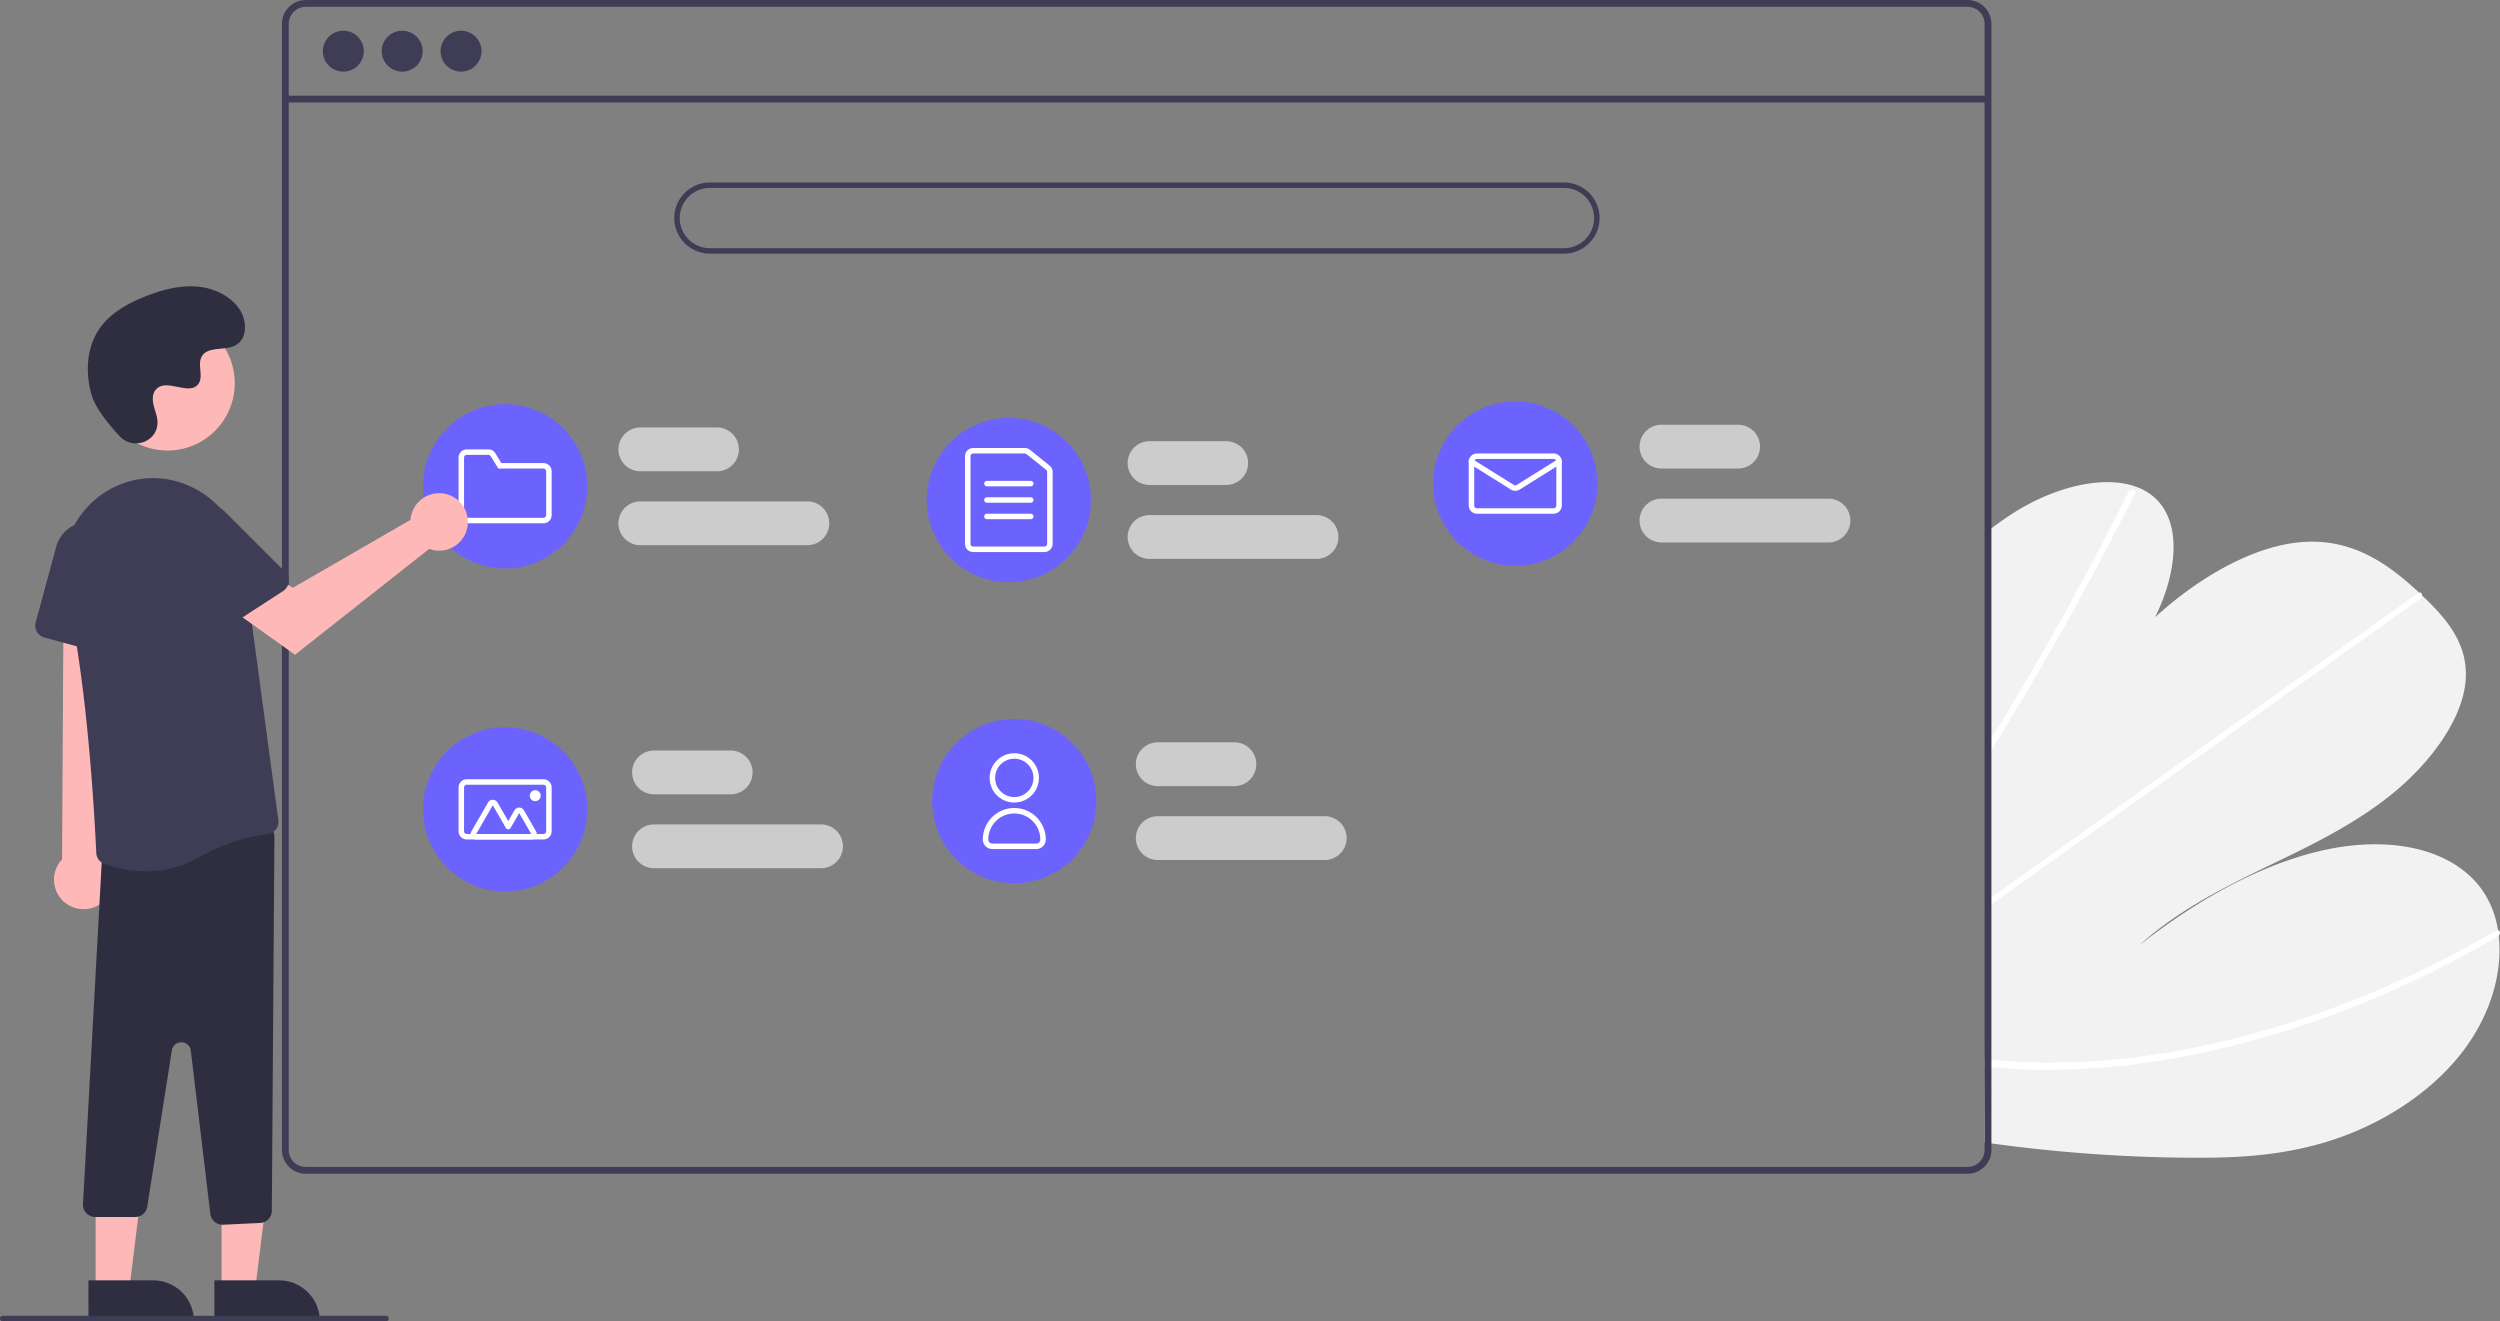<svg id="aaba0e37-9041-4e47-99c0-3bc98a69ed5f"
     data-name="Layer 1"
     xmlns="http://www.w3.org/2000/svg"
     width="913.214"
     height="482.652"
     viewBox="0 0 913.214 482.652"
>
  <rect x="0" y="0" width="913.214" height="482.652" fill="#808080" stroke="none"/>
  <path d="M942.032,631.563a554.592,554.592,0,0,1-71.262-5.228c-.829-.115-1.659-.239-2.488-.354l1.248-223.276c.824-.656,1.657-1.301,2.501-1.926,2.792-2.085,5.663-4.038,8.633-5.832,14.308-8.62,31.061-12.567,42.619-8.612l.18.071a20.281,20.281,0,0,1,6.878,3.958c10.15,9.017,8.458,27.248.265,43.792,16.243-14.839,36.739-26.655,55.035-27.553,17.845-.88,30.593,8.451,41.427,18.572.358.332.706.664,1.054.996.179.161.348.332.527.493,8.256,7.896,16.395,17.102,15.41,30.427-1.082,14.614-13.322,30.816-27.586,42.177-14.254,11.36-30.446,18.91-46.249,26.562-15.793,7.662-31.99,15.951-45.489,28.246,21.063-16.653,45.029-30.079,68.337-35.039s45.694-.595,56.671,14.247a34.713,34.713,0,0,1,6.135,15.205c.106.64.193,1.291.269,1.951,1.563,13.739-3.188,30.143-14.547,44.1-12.506,15.37-31.046,26.027-48.646,31.329C975.355,631.169,958.412,631.735,942.032,631.563Z"
        transform="translate(-143.393 -208.674)"
        fill="#f2f2f2"
  />
  <path d="M869.068,485.483l.024-4.269q1.271-2.033,2.513-4.086c.535-.847,1.05-1.704,1.574-2.562q12.974-21.243,24.889-42.751,11.925-21.489,22.752-43.194a1.789,1.789,0,0,1,2.046-1.029.516.516,0,0,1,.15.071c.379.202.536.653.213,1.311-.89,1.775-1.78,3.56-2.69,5.335q-11.012,21.764-23.123,43.342-12.106,21.563-25.28,42.879c-.182.299-.373.598-.555.897C870.743,482.782,869.905,484.128,869.068,485.483Z"
        transform="translate(-143.393 -208.674)"
        fill="#fff"
  />
  <path d="M868.76,540.532l.015-2.64c.833-.595,1.667-1.181,2.5-1.776q29.428-20.985,58.855-41.962,48.178-34.351,96.355-68.682a1.7,1.7,0,0,1,.582-.297c.711-.196,1.128.327,1.054.996a2.006,2.006,0,0,1-.888,1.395q-27.018,19.259-54.016,38.509-47.937,34.173-95.863,68.336c-2.028,1.449-4.066,2.897-6.094,4.346C870.427,539.352,869.593,539.947,868.76,540.532Z"
        transform="translate(-143.393 -208.674)"
        fill="#fff"
  />
  <path d="M884.092,599.349c-4.449-.135-8.828-.429-13.166-.814q-1.244-.112-2.489-.224l.015-2.77c.829.085,1.659.169,2.489.244,6.267.585,12.605,1.001,19.114,1.057a266.656,266.656,0,0,0,53.75-5.25,334.666,334.666,0,0,0,55.842-16.259,383.494,383.494,0,0,0,55.25-26.601,1.476,1.476,0,0,1,.981-.245c.789.114,1.024,1.165.269,1.951a2.293,2.293,0,0,1-.502.397q-3.296,1.917-6.611,3.763A383.226,383.226,0,0,1,993.591,580.061a333.08,333.08,0,0,1-55.926,15.157A263.074,263.074,0,0,1,884.092,599.349Z"
        transform="translate(-143.393 -208.674)"
        fill="#fff"
  />
  <path d="M862.096,208.674h-607a8.728,8.728,0,0,0-8.72,8.72V628.714a8.728,8.728,0,0,0,8.72,8.72h607a8.712,8.712,0,0,0,6.63-3.06,2.046,2.046,0,0,0,.19-.24,8.167,8.167,0,0,0,1.25-2.11,8.507,8.507,0,0,0,.66-3.31V217.394A8.73,8.73,0,0,0,862.096,208.674Zm6.24,420.04a6.175,6.175,0,0,1-1.03,3.42,6.446,6.446,0,0,1-2.36,2.12,6.184,6.184,0,0,1-2.85.69h-607a6.238,6.238,0,0,1-6.23-6.23V217.394a6.238,6.238,0,0,1,6.23-6.23h607a6.239,6.239,0,0,1,6.24,6.23Z"
        transform="translate(-143.393 -208.674)"
        fill="#3f3d56"
  />
  <rect x="104.226"
        y="34.949"
        width="621.957"
        height="2.493"
        fill="#3f3d56"
  />
  <circle cx="125.415"
          cy="18.696"
          r="7.478"
          fill="#3f3d56"
  />
  <circle cx="146.916"
          cy="18.696"
          r="7.478"
          fill="#3f3d56"
  />
  <circle cx="168.416"
          cy="18.696"
          r="7.478"
          fill="#3f3d56"
  />
  <path d="M714.696,301.326h-312a13,13,0,0,1,0-26h312a13,13,0,0,1,0,26Zm-312-24a11,11,0,0,0,0,22h312a11,11,0,0,0,0-22Z"
        transform="translate(-143.393 -208.674)"
        fill="#3f3d56"
  />
  <path d="M405.302,380.826h-28a8,8,0,0,1,0-16h28a8,8,0,0,1,0,16Z"
        transform="translate(-143.393 -208.674)"
        fill="#ccc"
  />
  <path d="M438.302,407.826h-61a8,8,0,0,1,0-16h61a8,8,0,0,1,0,16Z"
        transform="translate(-143.393 -208.674)"
        fill="#ccc"
  />
  <path d="M410.302,498.826h-28a8,8,0,0,1,0-16h28a8,8,0,0,1,0,16Z"
        transform="translate(-143.393 -208.674)"
        fill="#ccc"
  />
  <path d="M443.302,525.826h-61a8,8,0,0,1,0-16h61a8,8,0,1,1,0,16Z"
        transform="translate(-143.393 -208.674)"
        fill="#ccc"
  />
  <path d="M594.302,495.826h-28a8,8,0,0,1,0-16h28a8,8,0,0,1,0,16Z"
        transform="translate(-143.393 -208.674)"
        fill="#ccc"
  />
  <path d="M627.302,522.826h-61a8,8,0,1,1,0-16h61a8,8,0,1,1,0,16Z"
        transform="translate(-143.393 -208.674)"
        fill="#ccc"
  />
  <path d="M591.302,385.826h-28a8,8,0,0,1,0-16h28a8,8,0,0,1,0,16Z"
        transform="translate(-143.393 -208.674)"
        fill="#ccc"
  />
  <path d="M624.302,412.826h-61a8,8,0,0,1,0-16h61a8,8,0,0,1,0,16Z"
        transform="translate(-143.393 -208.674)"
        fill="#ccc"
  />
  <path d="M778.302,379.826h-28a8,8,0,0,1,0-16h28a8,8,0,0,1,0,16Z"
        transform="translate(-143.393 -208.674)"
        fill="#ccc"
  />
  <path d="M811.302,406.826h-61a8,8,0,0,1,0-16h61a8,8,0,0,1,0,16Z"
        transform="translate(-143.393 -208.674)"
        fill="#ccc"
  />
  <circle cx="184.508"
          cy="177.652"
          r="30"
          fill="#6c63ff"
  />
  <path d="M341.901,399.826h-28a3.003,3.003,0,0,1-3-3v-21a3.003,3.003,0,0,1,3-3h7.882a2.981,2.981,0,0,1,2.555,1.427l2.198,3.573h15.364a3.003,3.003,0,0,1,3,3v16A3.003,3.003,0,0,1,341.901,399.826Zm-28-25a1.001,1.001,0,0,0-1,1v21a1.001,1.001,0,0,0,1,1h28a1.001,1.001,0,0,0,1-1v-16a1.001,1.001,0,0,0-1-1H325.419l-2.784-4.524a.994.994,0,0,0-.852-.476Z"
        transform="translate(-143.393 -208.674)"
        fill="#fff"
  />
  <circle cx="368.508"
          cy="182.652"
          r="30"
          fill="#6c63ff"
  />
  <path d="M524.901,410.326h-26a3.003,3.003,0,0,1-3-3v-32a3.003,3.003,0,0,1,3-3h18.839a3.007,3.007,0,0,1,1.879.662l7.16,5.754a2.984,2.984,0,0,1,1.121,2.338v26.246A3.003,3.003,0,0,1,524.901,410.326Zm-26-36a1.001,1.001,0,0,0-1,1v32a1.001,1.001,0,0,0,1,1h26a1.001,1.001,0,0,0,1-1V381.08a.995.995,0,0,0-.374-.779l-7.161-5.754a1.002,1.002,0,0,0-.626-.22Z"
        transform="translate(-143.393 -208.674)"
        fill="#fff"
  />
  <path d="M519.901,386.326h-16a1,1,0,0,1,0-2h16a1,1,0,0,1,0,2Z"
        transform="translate(-143.393 -208.674)"
        fill="#fff"
  />
  <path d="M519.901,392.326h-16a1,1,0,0,1,0-2h16a1,1,0,0,1,0,2Z"
        transform="translate(-143.393 -208.674)"
        fill="#fff"
  />
  <path d="M519.901,398.326h-16a1,1,0,0,1,0-2h16a1,1,0,0,1,0,2Z"
        transform="translate(-143.393 -208.674)"
        fill="#fff"
  />
  <circle cx="553.508"
          cy="176.652"
          r="30"
          fill="#6c63ff"
  />
  <path d="M710.9,396.326h-28a3.003,3.003,0,0,1-3-3v-16a3.003,3.003,0,0,1,3-3h28a3.003,3.003,0,0,1,3,3v16A3.003,3.003,0,0,1,710.9,396.326Zm-28-20a1.001,1.001,0,0,0-1,1v16a1.001,1.001,0,0,0,1,1h28a1.001,1.001,0,0,0,1-1v-16a1.001,1.001,0,0,0-1-1Z"
        transform="translate(-143.393 -208.674)"
        fill="#fff"
  />
  <path d="M696.9,387.964a3.003,3.003,0,0,1-1.59-.453l-14.94-9.337a1,1,0,0,1,1.061-1.696l14.94,9.337a1.006,1.006,0,0,0,1.06,0l14.939-9.337a1,1,0,0,1,1.061,1.696l-14.939,9.337A3.004,3.004,0,0,1,696.9,387.964Z"
        transform="translate(-143.393 -208.674)"
        fill="#fff"
  />
  <circle cx="184.508"
          cy="295.652"
          r="30"
          fill="#6c63ff"
  />
  <path d="M341.901,515.326h-28a3.003,3.003,0,0,1-3-3v-16a3.003,3.003,0,0,1,3-3h28a3.003,3.003,0,0,1,3,3v16A3.003,3.003,0,0,1,341.901,515.326Zm-28-20a1.001,1.001,0,0,0-1,1v16a1.001,1.001,0,0,0,1,1h28a1.001,1.001,0,0,0,1-1v-16a1.001,1.001,0,0,0-1-1Z"
        transform="translate(-143.393 -208.674)"
        fill="#fff"
  />
  <path d="M337.463,515.326h-20.124a2,2,0,0,1-1.732-3l6.062-10.5a2,2,0,0,1,3.464,0l3.915,6.781,2.268-3.929a2,2,0,0,1,3.464,0l4.415,7.647a2,2,0,0,1-1.732,3Zm0-2h0l-4.415-7.647-3.134,5.429a1.0 1,0,0,1-.866.5h0a1.0 1,0,0,1-.866-.5l-4.781-8.281-6.062,10.5Z"
        transform="translate(-143.393 -208.674)"
        fill="#fff"
  />
  <circle cx="195.508"
          cy="290.652"
          r="2"
          fill="#fff"
  />
  <circle cx="370.508"
          cy="292.652"
          r="30"
          fill="#6c63ff"
  />
  <path d="M513.901,501.826a9,9,0,1,1,9-9A9.01,9.01,0,0,1,513.901,501.826Zm0-16a7,7,0,1,0,7,7A7.008,7.008,0,0,0,513.901,485.826Z"
        transform="translate(-143.393 -208.674)"
        fill="#fff"
  />
  <path d="M521.901,518.826h-16a3.504,3.504,0,0,1-3.5-3.5,11.5,11.5,0,1,1,23,0A3.504,3.504,0,0,1,521.901,518.826Zm-8-13a9.511,9.511,0,0,0-9.5,9.5,1.502,1.502,0,0,0,1.5,1.5h16a1.502,1.502,0,0,0,1.5-1.5A9.511,9.511,0,0,0,513.901,505.826Z"
        transform="translate(-143.393 -208.674)"
        fill="#fff"
  />
  <polygon points="80.937 471.198 93.197 471.198 99.029 423.91 80.935 423.911 80.937 471.198"
           fill="#ffb8b8"
  />
  <path d="M221.703,676.369h38.531a0,0,0,0,1,0,0v14.887a0,0,0,0,1,0,0H236.59a14.887,14.887,0,0,1-14.887-14.887v0A0,0,0,0,1,221.703,676.369Z"
        transform="translate(338.575 1158.94) rotate(179.997)"
        fill="#2f2e41"
  />
  <polygon points="34.937 471.198 47.197 471.198 53.029 423.91 34.935 423.911 34.937 471.198"
           fill="#ffb8b8"
  />
  <path d="M175.703,676.369h38.531a0,0,0,0,1,0,0v14.887a0,0,0,0,1,0,0H190.59a14.887,14.887,0,0,1-14.887-14.887v0a0,0,0,0,1,0,0Z"
        transform="translate(246.575 1158.942) rotate(179.997)"
        fill="#2f2e41"
  />
  <path d="M179.827,539.034a10.743,10.743,0,0,0,2.062-16.343l8.072-114.558-23.253,2.255-.639,112.187a10.801,10.801,0,0,0,13.757,16.459Z"
        transform="translate(-143.393 -208.674)"
        fill="#ffb8b8"
  />
  <path d="M224.695,656.055a4.517,4.517,0,0,1-4.469-3.966l-7.126-59.603a3.5,3.5,0,0,0-6.933-.128l-8.977,57.067a4.479,4.479,0,0,1-4.445,3.801h-14.55a4.5,4.5,0,0,1-4.5-4.534L180.639,522.159a4.474,4.474,0,0,1,3.854-4.42l53.994-7.838a4.501,4.501,0,0,1,5.146,4.485l-.942,136.557a4.499,4.499,0,0,1-4.286,4.463l-13.496.644Q224.802,656.055,224.695,656.055Z"
        transform="translate(-143.393 -208.674)"
        fill="#2f2e41"
  />
  <path d="M196.703,526.939a45.085,45.085,0,0,1-15.226-2.711,4.465,4.465,0,0,1-2.918-4.005c-.466-10.337-3.191-63.544-11.125-95.999a33.178,33.178,0,0,1,12.636-34.573q.64-.46,1.305-.903a32.306,32.306,0,0,1,31.396-2.461,33.219,33.219,0,0,1,19.364,25.957l12.938,96.051a4.478,4.478,0,0,1-.931,3.401,4.418,4.418,0,0,1-3.053,1.673c-4.483.447-13.781,2.185-25.68,8.796A38.125,38.125,0,0,1,196.703,526.939Z"
        transform="translate(-143.393 -208.674)"
        fill="#3f3d56"
  />
  <path d="M180.886,447.321l-21.291-5.773a4.505,4.505,0,0,1-3.166-5.521l7.485-27.605a12.399,12.399,0,0,1,24.346,3.927l-1.704,30.876a4.5,4.5,0,0,1-5.671,4.095Z"
        transform="translate(-143.393 -208.674)"
        fill="#3f3d56"
  />
  <circle cx="61.193"
          cy="140.01"
          r="24.561"
          fill="#ffb8b8"
  />
  <path d="M293.59,396.939a10.526,10.526,0,0,0-.239,1.64l-42.957,24.782-10.441-6.011-11.131,14.572,22.337,15.921L300.166,409.18a10.496,10.496,0,1,0-6.576-12.241Z"
        transform="translate(-143.393 -208.674)"
        fill="#ffb8b8"
  />
  <path d="M246.833,424.557l-18.504,12.009a4.505,4.505,0,0,1-6.224-1.325l-15.57-23.992A12.399,12.399,0,0,1,225.702,395.732l21.863,21.868a4.5,4.5,0,0,1-.733,6.957Z"
        transform="translate(-143.393 -208.674)"
        fill="#3f3d56"
  />
  <path d="M187.206,368.116c4.582,4.881,13.091,2.261,13.688-4.407a8.056,8.056,0,0,0-.01-1.556c-.308-2.954-2.015-5.635-1.606-8.754a4.591,4.591,0,0,1,.84-2.149c3.651-4.889,12.222,2.187,15.668-2.239,2.113-2.714-.371-6.987,1.251-10.021,2.14-4.004,8.479-2.029,12.454-4.221,4.423-2.439,4.158-9.225,1.247-13.353-3.551-5.034-9.776-7.72-15.923-8.107s-12.253,1.275-17.992,3.511c-6.521,2.541-12.988,6.054-17.001,11.788-4.88,6.973-5.35,16.348-2.909,24.502C178.397,358.071,183.464,364.13,187.206,368.116Z"
        transform="translate(-143.393 -208.674)"
        fill="#2f2e41"
  />
  <path d="M284.393,691.326h-140a1,1,0,0,1,0-2h140a1,1,0,1,1,0,2Z"
        transform="translate(-143.393 -208.674)"
        fill="#3f3d56"
  />
</svg>
